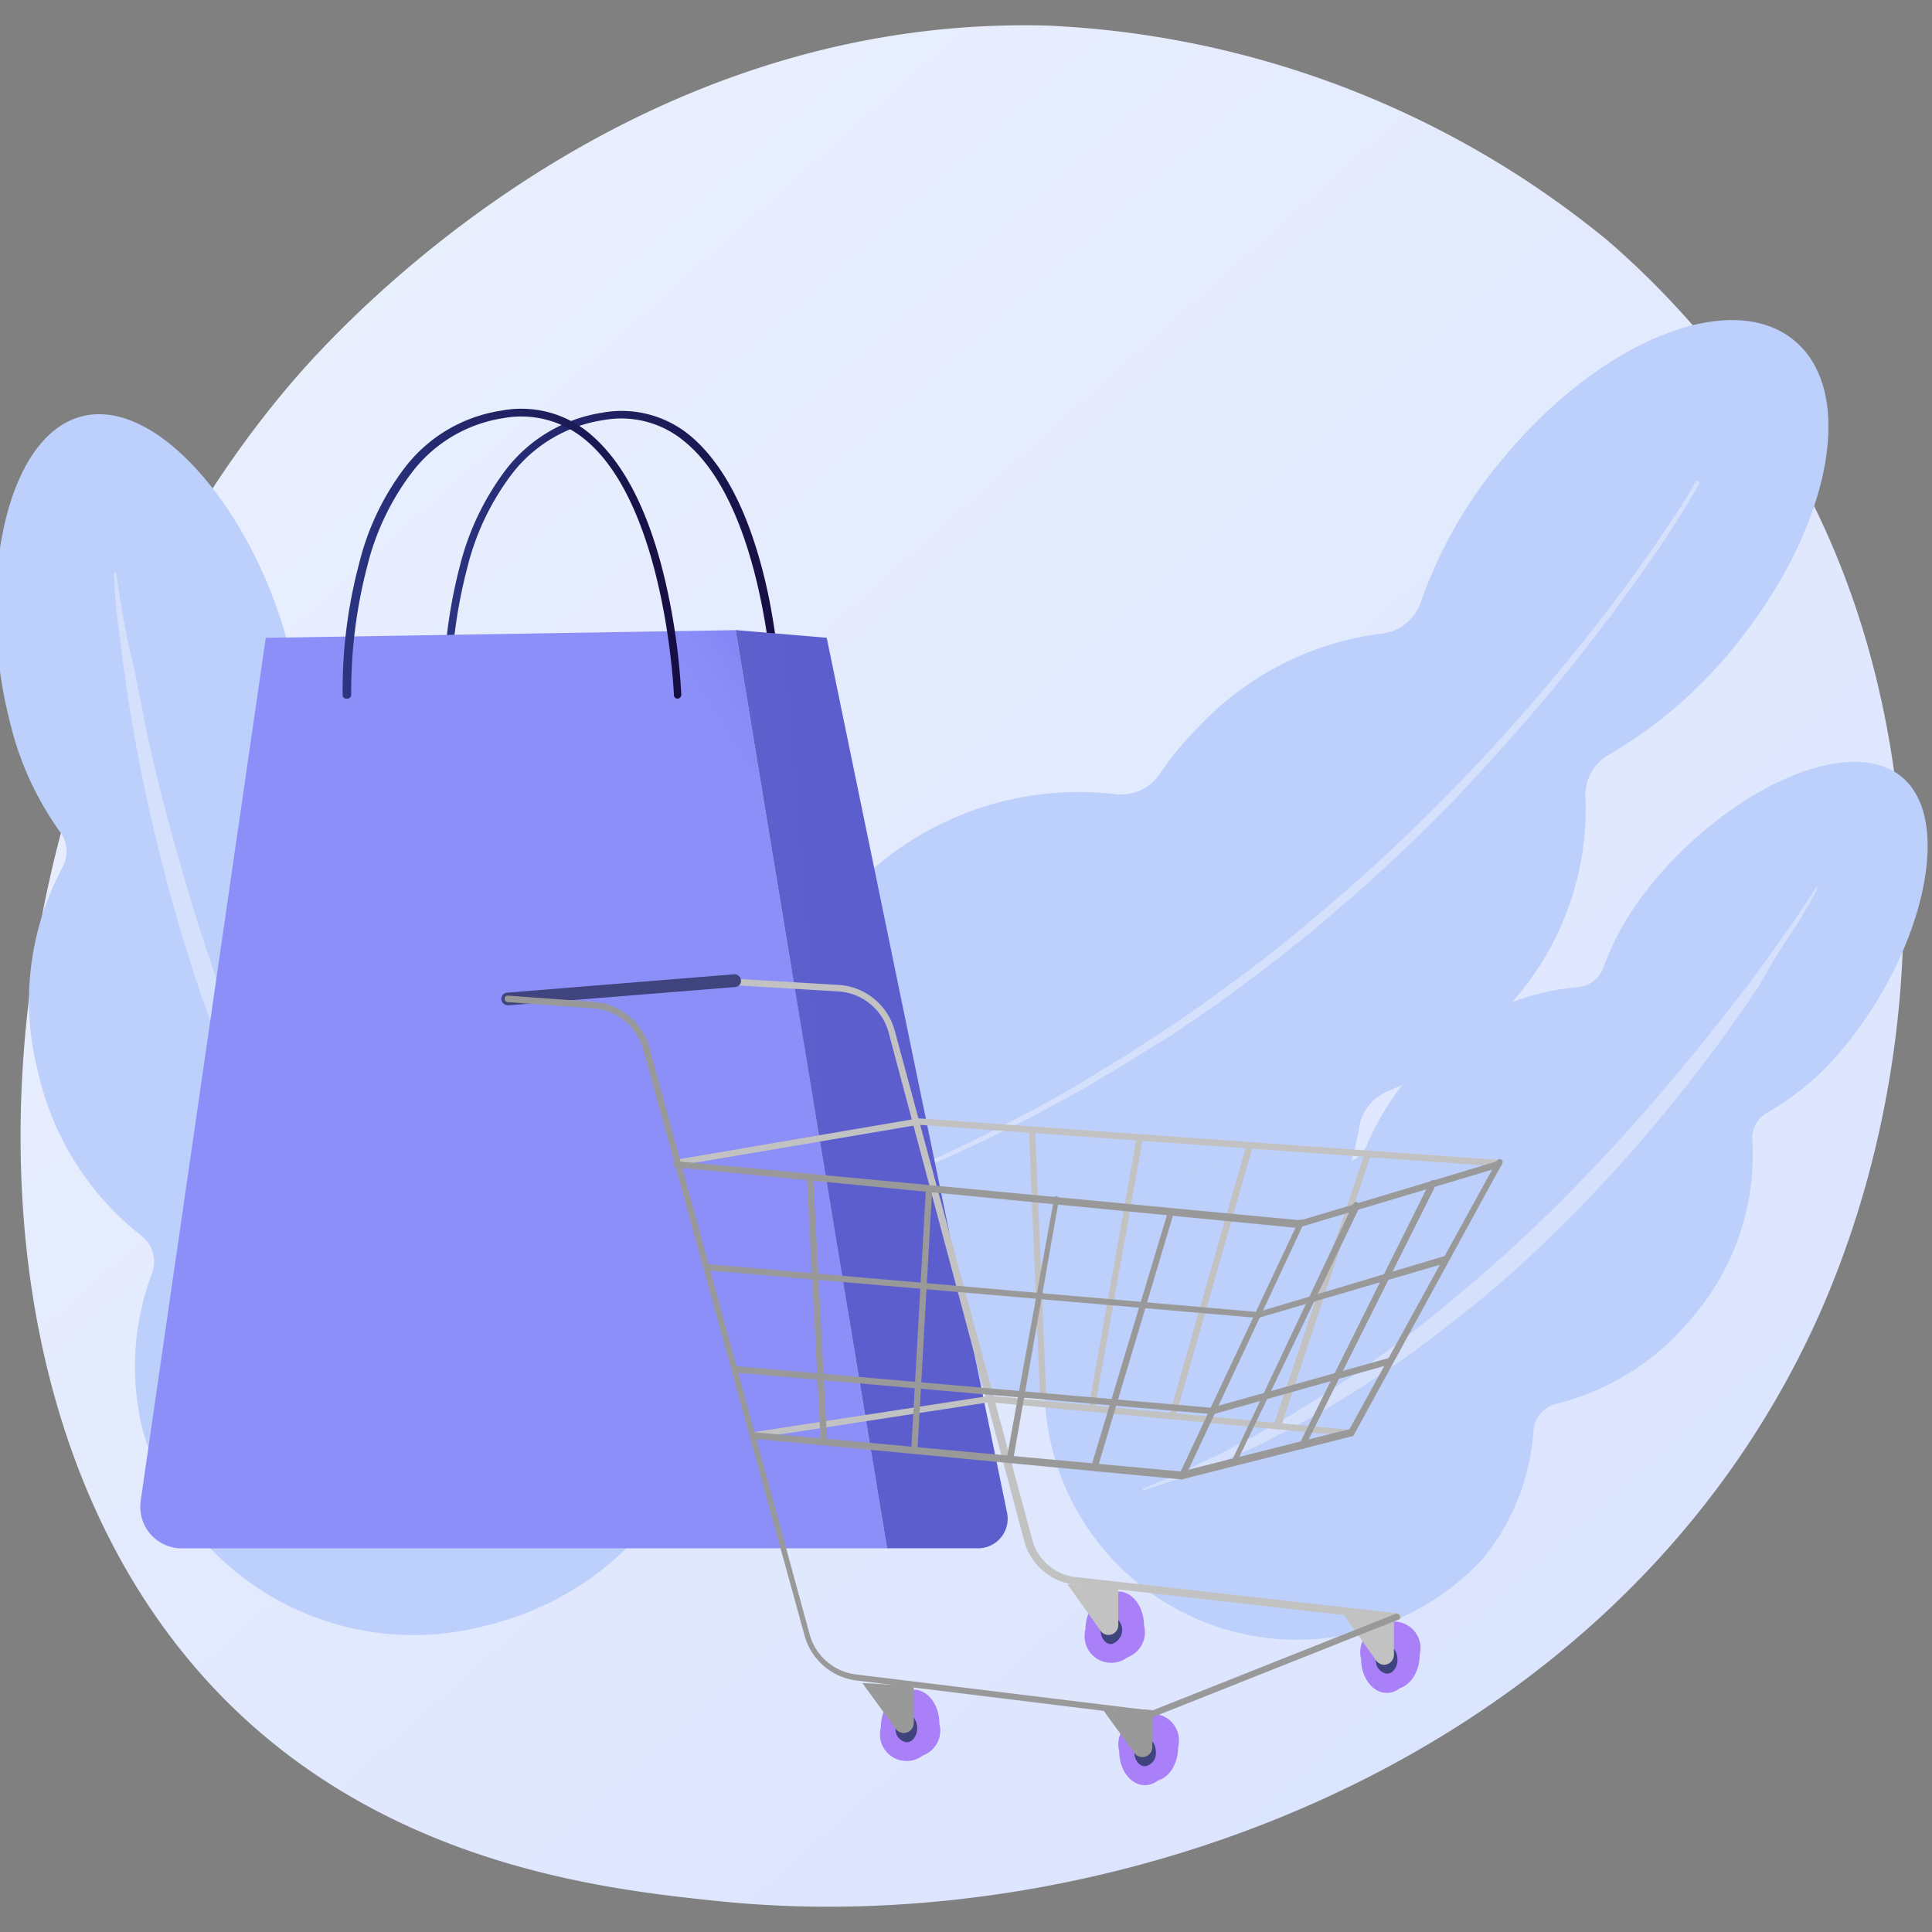 <svg xmlns="http://www.w3.org/2000/svg" xmlns:xlink="http://www.w3.org/1999/xlink" width="139" height="139" viewBox="0 0 139 139"><rect x="0" y="0" width="139" height="139" fill="#808080" stroke="none"/><defs><style>.a,.e{fill:#fff;}.a{stroke:#707070;}.b{clip-path:url(#a);}.c{fill:url(#b);}.d{fill:#bdd0fb;}.e{opacity:0.36;}.f{fill:url(#c);}.g{fill:url(#d);}.h{fill:url(#e);}.i{fill:url(#f);}.j{fill:url(#g);}.k{fill:url(#h);}.l{fill:url(#i);}.m{fill:#c2c2c2;}.n{fill:url(#j);}.o{fill:url(#k);}.p{fill:url(#l);}.q{fill:url(#m);}.r{fill:url(#n);}.s{fill:url(#o);}.t{fill:url(#p);}.u{fill:#999;}.v{fill:url(#q);}.w{fill:url(#r);}.x{fill:url(#s);}</style><clipPath id="a"><rect class="a" width="139" height="139" transform="translate(0.316 0)"/></clipPath><linearGradient id="b" x1="1.479" y1="0.415" x2="0.743" y2="-0.379" gradientUnits="objectBoundingBox"><stop offset="0" stop-color="#dae3fe"/><stop offset="1" stop-color="#e9effd"/></linearGradient><linearGradient id="c" y1="0.5" x2="1" y2="0.5" gradientUnits="objectBoundingBox"><stop offset="0" stop-color="#2b3582"/><stop offset="1" stop-color="#150e42"/></linearGradient><linearGradient id="d" x1="0.897" y1="0.261" x2="1.413" y2="-0.141" gradientUnits="objectBoundingBox"><stop offset="0" stop-color="#8d8ff8"/><stop offset="1" stop-color="#4042e2"/></linearGradient><linearGradient id="e" x1="-0.974" y1="0.89" x2="0.382" y2="0.523" gradientUnits="objectBoundingBox"><stop offset="0" stop-color="#6869be"/><stop offset="1" stop-color="#5c5ece"/></linearGradient><linearGradient id="f" x1="-0.001" y1="0.5" x2="0.997" y2="0.5" xlink:href="#c"/><linearGradient id="g" x1="326.219" y1="0.149" x2="326.486" y2="0.329" gradientUnits="objectBoundingBox"><stop offset="0" stop-color="#aa80f9"/><stop offset="1" stop-color="#6165d7"/></linearGradient><linearGradient id="h" x1="326.525" y1="0.496" x2="327.491" y2="0.496" xlink:href="#g"/><linearGradient id="i" x1="802.554" y1="0.5" x2="803.551" y2="0.5" gradientUnits="objectBoundingBox"><stop offset="0" stop-color="#40447e"/><stop offset="1" stop-color="#3c3b6b"/></linearGradient><linearGradient id="j" x1="336.575" y1="0.158" x2="336.841" y2="0.333" xlink:href="#g"/><linearGradient id="k" x1="336.879" y1="0.504" x2="337.846" y2="0.504" xlink:href="#g"/><linearGradient id="l" x1="827.98" y1="0.5" x2="828.977" y2="0.5" xlink:href="#i"/><linearGradient id="m" x1="78.933" y1="0.496" x2="79.935" y2="0.496" xlink:href="#i"/><linearGradient id="n" x1="335.296" y1="0.149" x2="335.568" y2="0.329" xlink:href="#g"/><linearGradient id="o" x1="335.613" y1="0.496" x2="336.579" y2="0.496" xlink:href="#g"/><linearGradient id="p" x1="824.871" y1="0.5" x2="825.868" y2="0.5" xlink:href="#i"/><linearGradient id="q" x1="344.262" y1="0.158" x2="344.529" y2="0.333" xlink:href="#g"/><linearGradient id="r" x1="344.568" y1="0.504" x2="345.534" y2="0.504" xlink:href="#g"/><linearGradient id="s" x1="846.908" y1="0.5" x2="847.905" y2="0.5" xlink:href="#i"/></defs><g class="b" transform="translate(-0.316 0)"><g transform="translate(0 1.82)"><path class="c" d="M137.5,102.1c-14.446,31.722-50.785,44.7-79.039,41.764-7.723-.808-23.233-2.425-35.148-14.17-22.85-22.531-18.3-68.55,4.6-95.23,2.957-3.425,23.4-26.424,54.338-25.531a68.253,68.253,0,0,1,40.275,15.51,62.189,62.189,0,0,1,12.4,14.7C145.985,57.229,146.453,82.292,137.5,102.1Z" transform="translate(-6.49 -8.908)"/><path class="d" d="M119.215,93.943a3.4,3.4,0,0,1,2.128-2.574,23.4,23.4,0,0,0,7.766-5.234,20.957,20.957,0,0,0,6.383-15.765,3.34,3.34,0,0,1,1.7-3.191,32.828,32.828,0,0,0,8.872-7.6c7.021-8.51,9.021-18.4,4.447-22.191s-13.957,0-20.978,8.51a32.658,32.658,0,0,0-5.893,10.319,3.4,3.4,0,0,1-3,2.277,21.786,21.786,0,0,0-12.957,6.659,22.617,22.617,0,0,0-2.83,3.425,3.362,3.362,0,0,1-3.191,1.447A22.531,22.531,0,0,0,82.9,76.667a21.088,21.088,0,1,0,30.02,29.552A22.85,22.85,0,0,0,119.215,93.943Z" transform="translate(-21.102 -14.708)"/><path class="e" d="M146.331,50.91c-.808,1.4-1.66,2.766-2.553,4.106s-1.808,2.638-2.766,3.936c-1.894,2.617-3.872,5.127-5.957,7.6s-4.255,4.83-6.383,7.127l-.851.851-.851.851-1.723,1.681-.894.83-.872.808-1.787,1.617-.915.787-.915.787-.915.787-.936.766-.936.745-.468.383-.489.383L114.2,86.419l-.957.7-.979.723-.979.7-.979.681-2,1.362-2.128,1.3c-.34.213-.66.447-1.021.638l-1.021.617-1.043.617-.511.319-.255.149-.277.149-2.128,1.17-.532.3-.255.128-.277.149-1.064.553-1.085.532-.532.277-.553.277-2.128,1L92.4,99.27l-1.106.468-2.234.936h-.149a.106.106,0,0,1,0-.149h0l2.128-.979,1.106-.489c.362-.149.723-.34,1.085-.511L95.355,97.5l.532-.277.532-.277,1.064-.553,1.064-.553.277-.149.255-.149.511-.277,2.128-1.191.34-.234.255-.149.511-.319,1.021-.617,1.043-.638c.34-.191.66-.426,1-.638l2.021-1.319,1.979-1.34.979-.7.979-.7.957-.7.979-.723c2.553-1.936,5-3.979,7.425-6.085a138.8,138.8,0,0,0,13.51-13.723q3.128-3.638,6-7.489c.957-1.3,1.894-2.6,2.787-3.915.234-.319.447-.66.681-1l.66-1a24.447,24.447,0,0,0,1.277-2.128h0a.149.149,0,0,1,.17,0,.17.17,0,0,1,.043.255Z" transform="translate(-23.793 -17.865)"/><path class="d" d="M148.938,116.076a17.893,17.893,0,0,0,4.085-12.446,2.128,2.128,0,0,1,1.064-2,19.68,19.68,0,0,0,5.83-5.085c5.34-6.638,7.681-16.084,3.766-19.148s-12.617,1.191-17.957,7.851A20.381,20.381,0,0,0,142.3,91.2a2.128,2.128,0,0,1-1.894,1.4,17.616,17.616,0,0,0-12.361,6.766,19.531,19.531,0,0,0-2.766,4.617,2.128,2.128,0,0,1-2.489,1.234,17.021,17.021,0,0,0-17.382,5.681,18.191,18.191,0,0,0,28.3,22.744,16.425,16.425,0,0,0,3.574-9.17,2.128,2.128,0,0,1,1.638-1.894,18.34,18.34,0,0,0,10.021-6.51Z" transform="translate(-26.633 -23.394)"/><path class="e" d="M159.677,87.887a32.54,32.54,0,0,1-2.128,3.6c-.808,1.17-1.447,2.34-2.128,3.51-1.532,2.277-3.149,4.532-4.851,6.7a106.717,106.717,0,0,1-11.127,12.276,75.208,75.208,0,0,1-6.383,5.425,72.657,72.657,0,0,1-6.808,4.808l-1.787,1.106-1.808,1.021c-.6.362-1.234.66-1.851.979l-.936.489-.468.234-.468.213-1.915.872c-.319.149-.638.255-.979.383l-.979.4-.979.383-.979.34-2,.66v-.128l1.915-.808.957-.426.936-.447.936-.447c.319-.149.638-.277.936-.447l1.83-.957.468-.234.447-.255.894-.532c.6-.34,1.213-.66,1.787-1.043l1.766-1.085,1.723-1.128.851-.574.83-.6.851-.6.83-.617,1.638-1.234.808-.638.787-.638.808-.66.787-.66,1.574-1.319L137,114.439l1.511-1.383c2-1.872,3.936-3.83,5.808-5.83s3.659-4.064,5.425-6.17,3.447-4.255,5.085-6.383l1.213-1.66,1.191-1.681.6-.851.574-.851c.383-.574.766-1.149,1.128-1.723Z" transform="translate(-28.565 -25.864)"/><path class="d" d="M9.1,92.048a20.4,20.4,0,0,1,1.7-14.893,2.362,2.362,0,0,0-.17-2.574A22.489,22.489,0,0,1,6.99,66.517c-2.4-9.489-.34-20.425,5.234-21.829s12.553,7.255,14.893,16.744a23.638,23.638,0,0,1,.787,7.7,2.425,2.425,0,0,0,1.3,2.34,20.169,20.169,0,0,1,9.638,13,21.85,21.85,0,0,1,.745,6.213,2.425,2.425,0,0,0,2,2.468,19.552,19.552,0,0,1,15.34,14.276C59.6,118.068,52.5,129,41.308,131.685a20.255,20.255,0,0,1-24.722-14.042,18.978,18.978,0,0,1,.66-11.276,2.362,2.362,0,0,0-.787-2.745A20.723,20.723,0,0,1,9.1,92.048Z" transform="translate(-6 -16.557)"/><path class="e" d="M16.851,59.007a39.344,39.344,0,0,0,.426,4.723c.191,1.574.4,3.149.638,4.7.511,3.128,1.106,6.234,1.851,9.3a122.612,122.612,0,0,0,5.744,18.106c1.17,2.957,2.532,5.83,3.957,8.659a88.739,88.739,0,0,0,4.808,8.17l1.255,2.128,1.4,1.936c.468.66.979,1.277,1.468,1.894l.745.936.383.468.383.468,1.574,1.808.83.872.83.872.83.872.872.83,1.766,1.638h.106l-1.532-1.957-.808-.894-.766-.915-.766-.915c-.255-.3-.511-.6-.745-.915l-1.468-1.872-.362-.468-.34-.4-.7-.957c-.447-.638-.936-1.277-1.362-1.936l-1.3-1.957c-.426-.681-.851-1.34-1.255-2.128-.213-.34-.426-.66-.617-1l-.6-1.021-.6-1.021L32.936,108l-1.106-2.128c-.191-.34-.362-.7-.532-1.043l-.532-1.064-.532-1.043-.511-1.064c-.319-.723-.681-1.425-1-2.128l-.936-2.128c-.319-.723-.6-1.447-.915-2.128-1.191-2.915-2.277-5.851-3.276-8.829s-1.872-6-2.7-9.021-1.574-6.085-2.128-9.17c-.17-.766-.319-1.532-.468-2.319l-.532-2.213a7.262,7.262,0,0,0-.213-1.149l-.191-1.17c-.128-.766-.255-1.553-.362-2.34Z" transform="translate(-8.33 -19.664)"/><path class="f" d="M71.052,65.07a.255.255,0,0,1-.277-.255c0-.128-.574-13.6-6.383-18.361A7.085,7.085,0,0,0,58.521,44.9a10.212,10.212,0,0,0-6.532,3.83,18.446,18.446,0,0,0-3.234,6.744,36.339,36.339,0,0,0-1.191,9.34.266.266,0,1,1-.532.021,36.53,36.53,0,0,1,1.191-9.489,19.148,19.148,0,0,1,3.34-6.936,10.808,10.808,0,0,1,6.872-4.042,7.723,7.723,0,0,1,6.383,1.681c2.511,2.128,4.383,5.872,5.553,11.276a48.573,48.573,0,0,1,.957,7.489.277.277,0,0,1-.277.277Z" transform="translate(-14.809 -16.493)"/><path class="g" d="M19.281,126.974l9-62.1,33.807-.553,10.893,66.061H22.2a2.979,2.979,0,0,1-2.915-3.4Z" transform="translate(-8.845 -20.804)"/><path class="h" d="M80.352,64.87,73.8,64.317l10.893,66.061H91.2a2.128,2.128,0,0,0,2.128-2.553Z" transform="translate(-20.556 -20.804)"/><path class="i" d="M38.048,64.9a.255.255,0,0,1-.255-.277,35.3,35.3,0,0,1,1.191-9.468,18.765,18.765,0,0,1,3.34-6.957A10.766,10.766,0,0,1,49.2,44.176a7.659,7.659,0,0,1,6.383,1.66c2.532,2.128,4.4,5.872,5.574,11.276a47.232,47.232,0,0,1,1,7.489.3.3,0,0,1-.255.3.277.277,0,0,1-.277-.277c0-.128-.6-13.6-6.383-18.361a7.17,7.17,0,0,0-5.872-1.553,10.212,10.212,0,0,0-6.532,3.83A18.4,18.4,0,0,0,39.58,55.3a35.573,35.573,0,0,0-1.17,9.3.3.3,0,0,1-.255.3Z" transform="translate(-12.825 -16.45)"/><path class="j" d="M131.732,157.561c0,1.34.83,2.447,1.851,2.447s1.851-1.106,1.851-2.447a1.915,1.915,0,1,0-3.7,0Z" transform="translate(-32.98 -40.306)"/><path class="k" d="M131.081,157.913c0,1.34.83,2.447,1.851,2.447s1.851-1.106,1.851-2.447a1.915,1.915,0,1,0-3.7,0Z" transform="translate(-32.84 -40.381)"/><path class="l" d="M132.452,158.345a.936.936,0,0,0,.787,1.021c.426,0,.766-.447.766-1.021s-.34-1.021-.766-1.021A.936.936,0,0,0,132.452,158.345Z" transform="translate(-33.147 -40.771)"/><path class="m" d="M133.1,154.7v2.681a.723.723,0,0,1-.7.723h0a.745.745,0,0,1-.574-.3l-2.4-3.383Z" transform="translate(-32.497 -40.149)"/><path class="n" d="M106.482,154.84a1.915,1.915,0,1,0,3.7,0c0-1.34-.83-2.447-1.851-2.447S106.482,153.5,106.482,154.84Z" transform="translate(-27.559 -39.713)"/><path class="o" d="M105.831,155.192a1.915,1.915,0,1,0,3.7,0c0-1.34-.83-2.447-1.851-2.447S105.831,153.852,105.831,155.192Z" transform="translate(-27.419 -39.788)"/><path class="p" d="M107.231,155.636c0,.574.34,1.021.766,1.021a1.056,1.056,0,0,0,0-2.042C107.571,154.615,107.231,155.083,107.231,155.636Z" transform="translate(-27.733 -40.19)"/><path class="m" d="M107.85,151.992v2.681a.7.7,0,0,1-.7.7h0a.681.681,0,0,1-.574-.3l-2.4-3.362Z" transform="translate(-27.076 -39.567)"/><path class="m" d="M121.447,142.39a.234.234,0,0,0,.021-.468l-23.4-2.638a3.659,3.659,0,0,1-2.915-2.659l-9.893-36.616a4.468,4.468,0,0,0-4.021-3.3l-7.127-.425a.234.234,0,0,0-.255.213.277.277,0,0,0,.234.255l7.127.426a4,4,0,0,1,3.6,2.957l9.766,36.616a4.255,4.255,0,0,0,3.362,3.064l23.4,2.659Z" transform="translate(-20.568 -27.667)"/><path class="m" d="M113.727,131.234a.277.277,0,0,0,.234-.17l5.532-19.361a.255.255,0,0,0-.17-.277.213.213,0,0,0-.277.149l-5.532,19.361a.234.234,0,0,0,.149.277Z" transform="translate(-29.081 -30.915)"/><path class="m" d="M106.407,130.255a.213.213,0,0,0,.213-.17l3.4-19.084a.213.213,0,0,0-.17-.277.234.234,0,0,0-.277.191l-3.4,19.148a.213.213,0,0,0,.191.255Z" transform="translate(-27.505 -30.766)"/><path class="m" d="M101.7,129.5h0a.213.213,0,0,0,.213-.234l-.787-18.957a.234.234,0,0,0-.234-.234.213.213,0,0,0-.213.234l.787,18.978a.234.234,0,0,0,.234.213Z" transform="translate(-26.326 -30.628)"/><path class="m" d="M123.4,132.128a.234.234,0,0,0,.213-.17l6.383-19.34a.234.234,0,0,0-.149-.3.213.213,0,0,0-.277.149l-6.489,19.34a.234.234,0,0,0,.149.3Z" transform="translate(-31.133 -31.107)"/><path class="q" d="M52.809,98.085h0l16.34-1.319a.447.447,0,0,0,.426-.489.468.468,0,0,0-.511-.426l-16.3,1.319a.447.447,0,0,0-.426.489A.489.489,0,0,0,52.809,98.085Z" transform="translate(-15.949 -27.573)"/><path class="r" d="M109.6,166.013c0,1.362.83,2.447,1.851,2.447s1.851-1.085,1.851-2.447a1.915,1.915,0,1,0-3.7,0Z" transform="translate(-28.228 -42.121)"/><path class="s" d="M108.92,166.365c0,1.362.83,2.447,1.851,2.447s1.851-1.085,1.851-2.447a1.915,1.915,0,1,0-3.7,0Z" transform="translate(-28.082 -42.196)"/><path class="t" d="M110.319,166.825c0,.553.34,1.021.766,1.021a.936.936,0,0,0,.787-1.021c0-.574-.34-1.021-.787-1.021S110.319,166.251,110.319,166.825Z" transform="translate(-28.396 -42.592)"/><path class="u" d="M110.96,163.2v2.659a.723.723,0,0,1-.723.723h0a.7.7,0,0,1-.574-.3l-2.4-3.3Z" transform="translate(-27.739 -41.987)"/><path class="v" d="M87.734,163.834a1.915,1.915,0,1,0,3.7,0c0-1.362-.83-2.447-1.851-2.447S87.734,162.473,87.734,163.834Z" transform="translate(-23.534 -41.644)"/><path class="w" d="M87.084,164.187a1.915,1.915,0,1,0,3.7,0c0-1.362-.83-2.447-1.851-2.447S87.084,162.825,87.084,164.187Z" transform="translate(-23.394 -41.719)"/><path class="x" d="M88.454,164.631a.936.936,0,0,0,.787,1.021c.426,0,.766-.468.766-1.021s-.34-1.021-.766-1.021A.936.936,0,0,0,88.454,164.631Z" transform="translate(-23.701 -42.121)"/><path class="u" d="M89.1,161v2.681a.723.723,0,0,1-.723.7h0a.745.745,0,0,1-.574-.3l-2.4-3.3Z" transform="translate(-23.045 -41.516)"/><path class="m" d="M127.516,112.514a.213.213,0,0,0,.234-.213.234.234,0,0,0-.213-.255l-41.807-3h0L68.433,112a.234.234,0,1,0,0,.447l17.3-2.936,41.786,3Z" transform="translate(-19.339 -30.407)"/><path class="u" d="M113.32,117.673h0l14.212-4.255a.277.277,0,0,0,.149-.3.234.234,0,0,0-.3-.149l-14.148,4.255-44.871-4.255a.213.213,0,0,0-.255.191.234.234,0,0,0,.213.255l44.913,4.383Z" transform="translate(-19.334 -31.247)"/><path class="m" d="M75.34,137.543h0l17.021-2.617,26.02,2.447a.225.225,0,1,0,.043-.447l-25.978-2.468h0l-17.021,2.617a.234.234,0,0,0-.191.277.255.255,0,0,0,.106.191Z" transform="translate(-20.863 -35.862)"/><path class="u" d="M106.177,137.015a.213.213,0,0,0,.213-.128L114.9,118.7a.218.218,0,0,0-.3-.319l-8.51,18.063-30.765-2.83a.255.255,0,0,0-.255.213.234.234,0,0,0,.213.255l30.871,2.936Z" transform="translate(-20.829 -32.399)"/><path class="u" d="M114.624,135.826h0l12.255-3.106a.213.213,0,0,0,.128-.106l10.638-19.467a.213.213,0,0,0,0-.3.234.234,0,0,0-.319,0L126.687,132.21,114.6,135.252a.293.293,0,0,0,.021.574Z" transform="translate(-29.276 -31.21)"/><path class="u" d="M110.782,126.122h0l13.382-3.915a.213.213,0,0,0,.213-.34.234.234,0,0,0-.277-.17l-13.34,4-39.552-3.447a.234.234,0,0,0-.255.213.213.213,0,0,0,.213.234l39.594,3.425Z" transform="translate(-19.945 -33.121)"/><path class="u" d="M108.062,135.057h0l12.765-3.6a.232.232,0,0,0-.128-.447l-12.765,3.574-34.254-3a.234.234,0,0,0,0,.468l34.4,3Z" transform="translate(-20.48 -35.121)"/><path class="u" d="M106.6,136.2a.213.213,0,0,0,.213-.17l5.51-18.446a.234.234,0,0,0-.128-.277.213.213,0,0,0-.277.149l-5.532,18.361a.191.191,0,0,0,.149.277Z" transform="translate(-27.547 -32.177)"/><path class="u" d="M98.849,135.383a.255.255,0,0,0,.234-.191l3.3-18.765a.213.213,0,0,0-.191-.255.234.234,0,0,0-.17.255l-3.4,18.68a.255.255,0,0,0,.191.277Z" transform="translate(-25.883 -31.936)"/><path class="u" d="M90.125,134.433a.213.213,0,0,0,.213-.213l1.043-18.552a.234.234,0,0,0-.213-.255.213.213,0,0,0-.234.213L89.891,134.2a.213.213,0,0,0,.213.234Z" transform="translate(-24.011 -31.773)"/><path class="u" d="M81.562,133.444h0a.255.255,0,0,0,.213-.255l-1-18.85a.234.234,0,0,0-.447,0l.979,18.872a.255.255,0,0,0,.255.234Z" transform="translate(-21.958 -31.508)"/><path class="u" d="M119.342,135.691a.234.234,0,0,0,.191-.149l8.893-18.467a.213.213,0,0,0-.106-.3.234.234,0,0,0-.319,0l-8.808,18.638a.234.234,0,0,0,0,.277Z" transform="translate(-30.292 -32.053)"/><path class="u" d="M125.615,134.068a.213.213,0,0,0,.191-.128l9.446-18.893a.238.238,0,0,0-.426-.213L125.4,133.749a.213.213,0,0,0,.106.3Z" transform="translate(-31.629 -31.621)"/><path class="u" d="M99.319,149.694h0l17.574-6.978a.213.213,0,0,0,.128-.3.234.234,0,0,0-.3-.128l-17.51,6.957-21.276-2.6a3.957,3.957,0,0,1-3.362-2.915L63.044,101.526a4.532,4.532,0,0,0-4-3.276l-6.17-.447a.213.213,0,0,0-.234.213.234.234,0,0,0,.213.255l6.17.447a4.021,4.021,0,0,1,3.574,2.936l11.617,42.19a4.447,4.447,0,0,0,3.745,3.234l21.276,2.617Z" transform="translate(-16.013 -27.992)"/></g></g></svg>